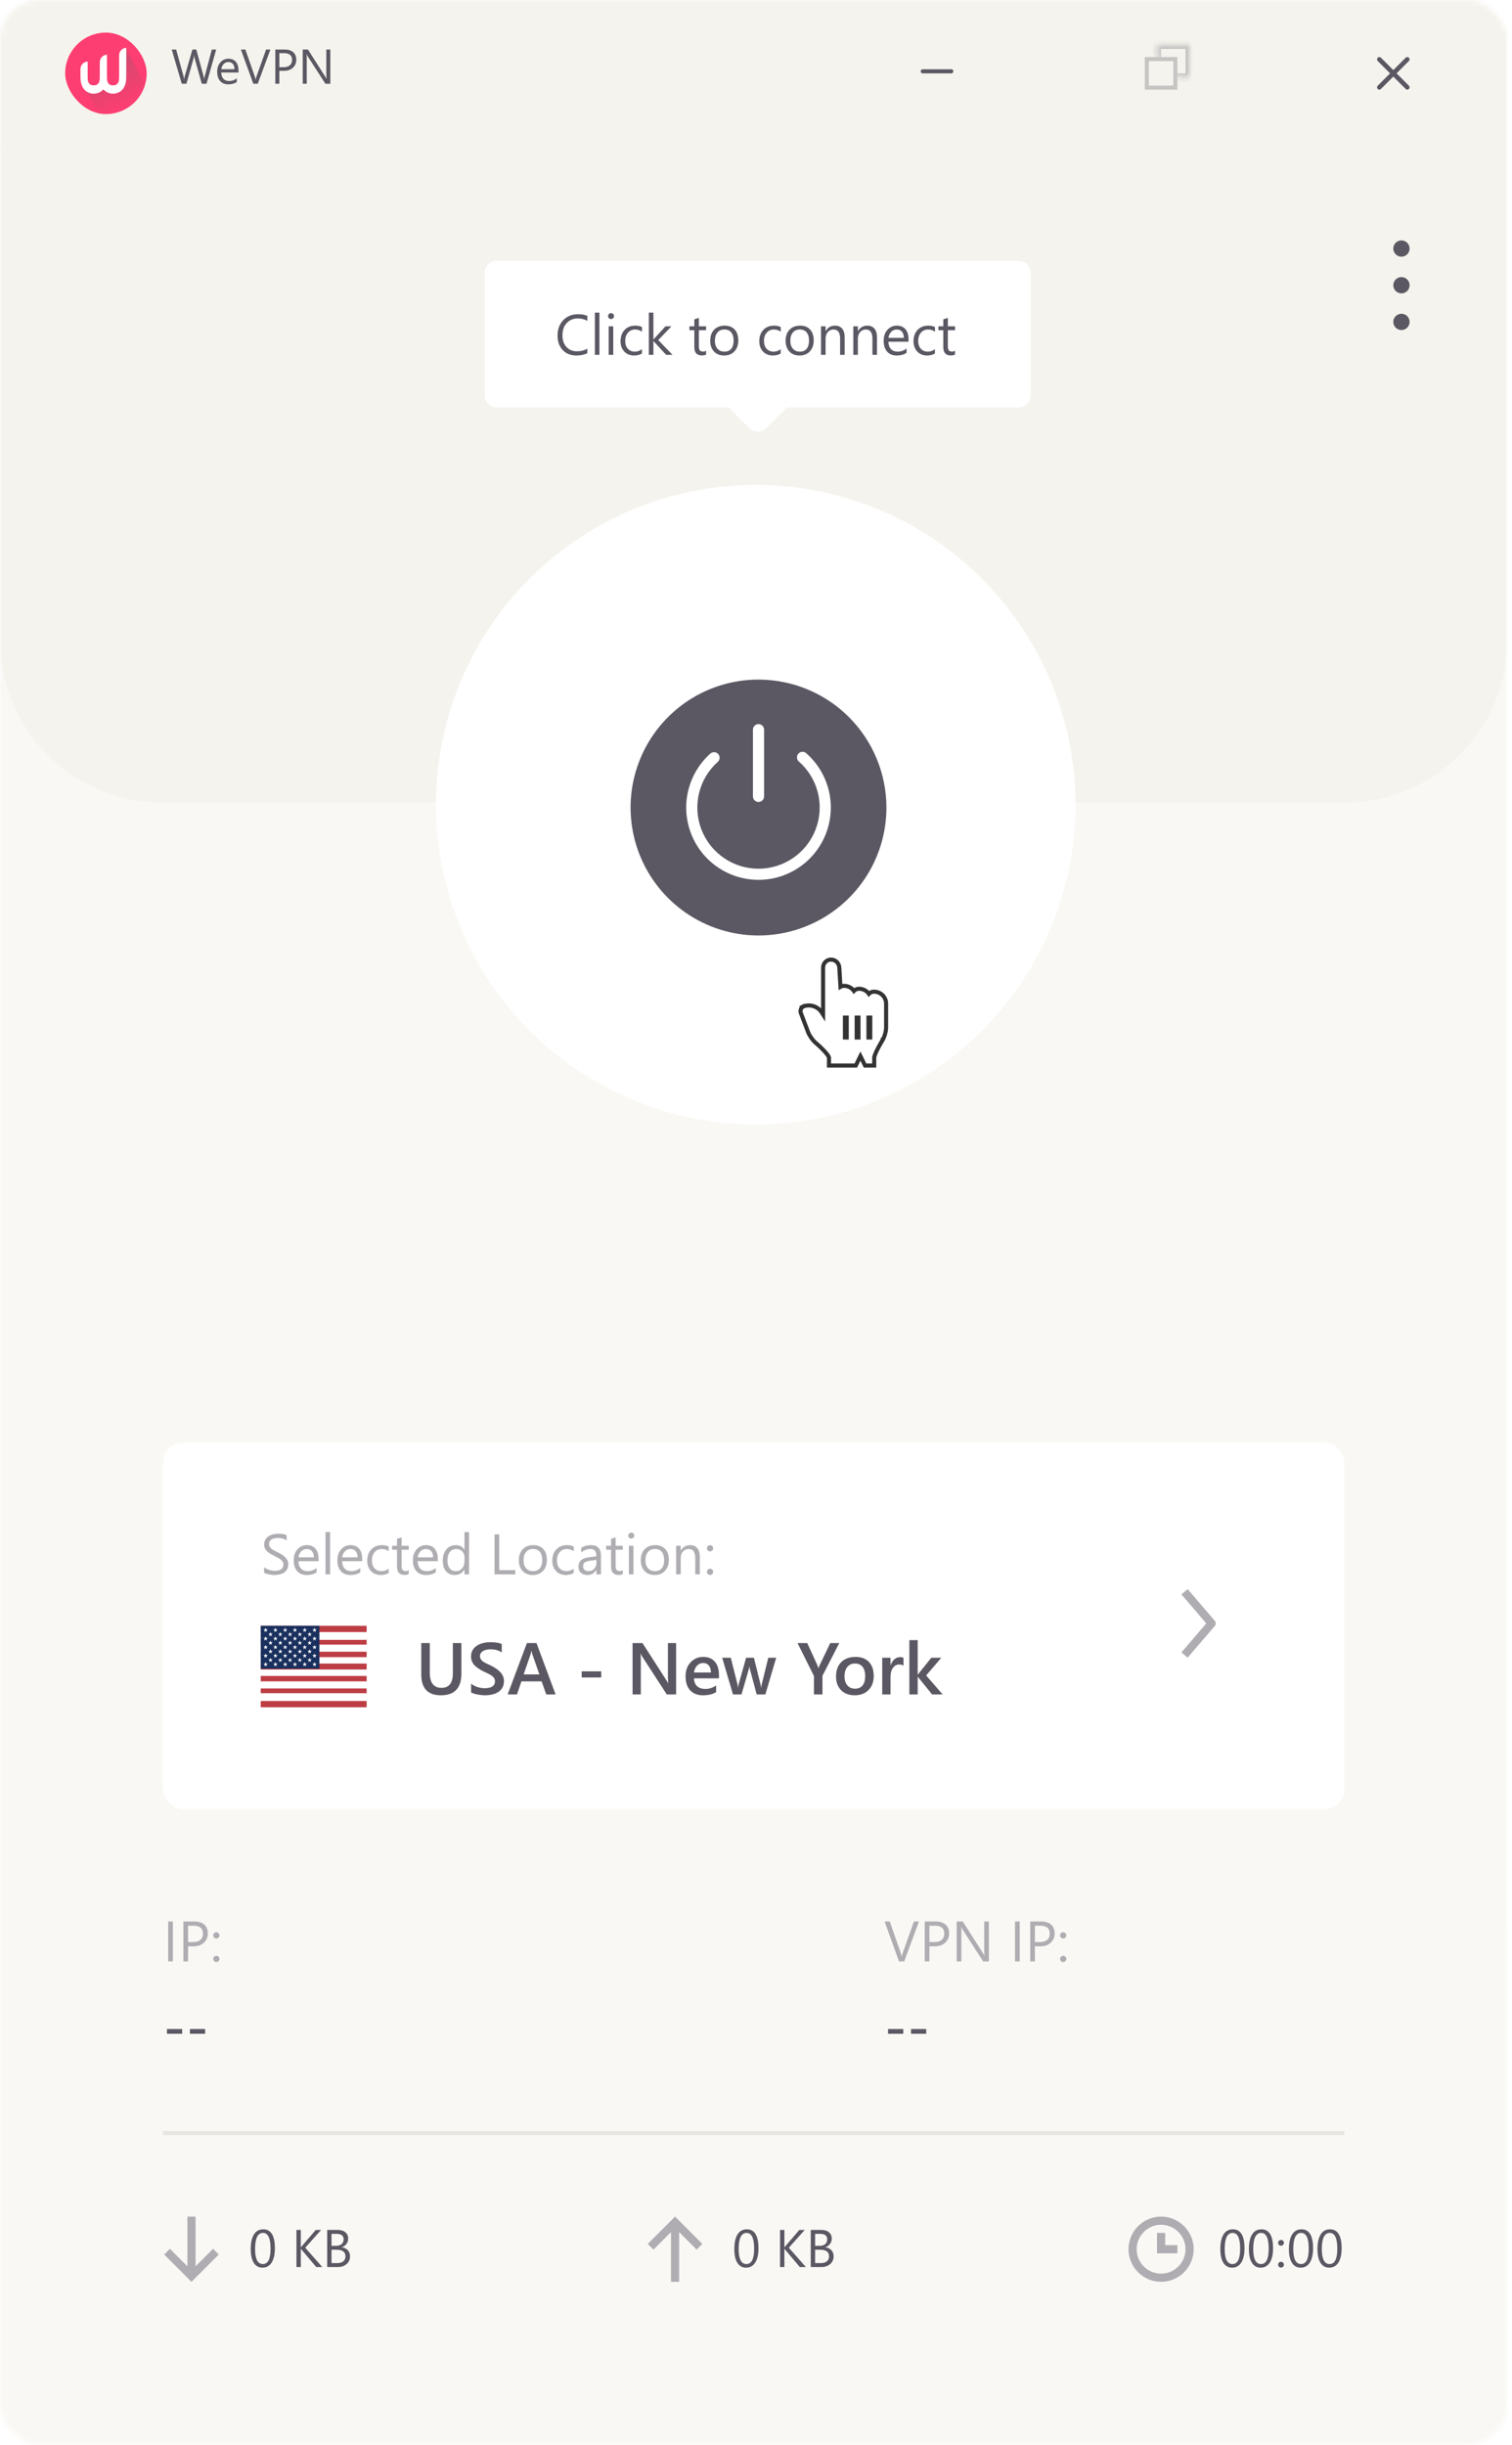 <svg width="300" height="485" viewBox="0 0 300 485" fill="none" xmlns="http://www.w3.org/2000/svg">
<mask id="mask0" mask-type="alpha" maskUnits="userSpaceOnUse" x="0" y="0" width="300" height="485">
<rect width="299.083" height="485" rx="8.083" fill="#F9F8F4"/>
</mask>
<g mask="url(#mask0)">
<rect y="29.1" width="299.083" height="455.9" fill="#F9F8F4"/>
<rect y="381.533" width="299.083" height="103.467" fill="#F9F8F4"/>
<path d="M182.338 381.184L179.404 389.108H178.381L175.508 381.184H176.541L178.735 387.467C178.805 387.67 178.858 387.904 178.895 388.169H178.917C178.947 387.948 179.008 387.71 179.1 387.456L181.338 381.184H182.338ZM184.404 386.113V389.108H183.476V381.184H185.653C186.5 381.184 187.156 381.391 187.62 381.803C188.088 382.216 188.322 382.798 188.322 383.549C188.322 384.301 188.062 384.916 187.543 385.395C187.027 385.874 186.329 386.113 185.449 386.113H184.404ZM184.404 382.024V385.273H185.377C186.018 385.273 186.506 385.128 186.841 384.837C187.18 384.542 187.35 384.128 187.35 383.594C187.35 382.547 186.731 382.024 185.493 382.024H184.404ZM196.207 389.108H195.069L190.991 382.792C190.888 382.634 190.803 382.468 190.737 382.295H190.704C190.733 382.465 190.748 382.827 190.748 383.384V389.108H189.82V381.184H191.024L194.992 387.401C195.157 387.659 195.264 387.836 195.312 387.931H195.334C195.297 387.703 195.279 387.314 195.279 386.765V381.184H196.207V389.108ZM202.319 389.108H201.39V381.184H202.319V389.108ZM205.336 386.113V389.108H204.407V381.184H206.585C207.432 381.184 208.088 381.391 208.552 381.803C209.02 382.216 209.253 382.798 209.253 383.549C209.253 384.301 208.994 384.916 208.474 385.395C207.959 385.874 207.261 386.113 206.38 386.113H205.336ZM205.336 382.024V385.273H206.308C206.949 385.273 207.437 385.128 207.773 384.837C208.111 384.542 208.281 384.128 208.281 383.594C208.281 382.547 207.662 382.024 206.424 382.024H205.336ZM210.944 384.555C210.775 384.555 210.629 384.494 210.508 384.373C210.39 384.251 210.331 384.106 210.331 383.936C210.331 383.767 210.39 383.623 210.508 383.505C210.629 383.387 210.775 383.328 210.944 383.328C211.117 383.328 211.265 383.387 211.386 383.505C211.508 383.623 211.569 383.767 211.569 383.936C211.569 384.106 211.508 384.251 211.386 384.373C211.265 384.494 211.117 384.555 210.944 384.555ZM210.944 389.23C210.775 389.23 210.629 389.169 210.508 389.047C210.39 388.926 210.331 388.78 210.331 388.611C210.331 388.441 210.39 388.296 210.508 388.174C210.629 388.049 210.775 387.987 210.944 387.987C211.117 387.987 211.265 388.049 211.386 388.174C211.508 388.296 211.569 388.441 211.569 388.611C211.569 388.78 211.508 388.926 211.386 389.047C211.265 389.169 211.117 389.23 210.944 389.23Z" fill="#AFADB2"/>
<path d="M179.221 403.464H176.204V402.519H179.221V403.464ZM183.774 403.464H180.757V402.519H183.774V403.464Z" fill="#5B5863"/>
<path d="M34.3 389.108H33.372V381.184H34.3V389.108ZM37.317 386.113V389.108H36.389V381.184H38.566C39.413 381.184 40.069 381.391 40.533 381.803C41.001 382.216 41.235 382.798 41.235 383.549C41.235 384.301 40.975 384.916 40.456 385.395C39.94 385.874 39.242 386.113 38.362 386.113H37.317ZM37.317 382.024V385.273H38.29C38.931 385.273 39.419 385.128 39.754 384.837C40.093 384.542 40.263 384.128 40.263 383.594C40.263 382.547 39.644 382.024 38.406 382.024H37.317ZM42.926 384.555C42.757 384.555 42.611 384.494 42.489 384.373C42.372 384.251 42.313 384.106 42.313 383.936C42.313 383.767 42.372 383.623 42.489 383.505C42.611 383.387 42.757 383.328 42.926 383.328C43.099 383.328 43.246 383.387 43.368 383.505C43.49 383.623 43.55 383.767 43.55 383.936C43.55 384.106 43.49 384.251 43.368 384.373C43.246 384.494 43.099 384.555 42.926 384.555ZM42.926 389.23C42.757 389.23 42.611 389.169 42.489 389.047C42.372 388.926 42.313 388.78 42.313 388.611C42.313 388.441 42.372 388.296 42.489 388.174C42.611 388.049 42.757 387.987 42.926 387.987C43.099 387.987 43.246 388.049 43.368 388.174C43.49 388.296 43.55 388.441 43.55 388.611C43.55 388.78 43.49 388.926 43.368 389.047C43.246 389.169 43.099 389.23 42.926 389.23Z" fill="#AFADB2"/>
<path d="M36.146 403.464H33.129V402.519H36.146V403.464ZM40.699 403.464H37.682V402.519H40.699V403.464Z" fill="#5B5863"/>
<path d="M54.542 446.023C54.542 446.639 54.485 447.185 54.372 447.66C54.263 448.136 54.102 448.538 53.89 448.866C53.681 449.191 53.423 449.439 53.115 449.61C52.811 449.778 52.464 449.861 52.074 449.861C51.704 449.861 51.374 449.781 51.083 449.62C50.796 449.456 50.553 449.218 50.355 448.907C50.156 448.596 50.006 448.214 49.903 447.763C49.801 447.308 49.749 446.788 49.749 446.203C49.749 445.56 49.802 444.992 49.908 444.5C50.018 444.007 50.177 443.595 50.386 443.263C50.594 442.928 50.852 442.676 51.16 442.509C51.472 442.338 51.827 442.252 52.228 442.252C53.77 442.252 54.542 443.509 54.542 446.023ZM53.68 446.106C53.68 444.012 53.182 442.965 52.187 442.965C51.136 442.965 50.611 444.031 50.611 446.162C50.611 448.149 51.126 449.143 52.156 449.143C53.172 449.143 53.68 448.131 53.68 446.106ZM63.942 449.733H62.741L59.898 446.367C59.792 446.241 59.727 446.155 59.704 446.111H59.683V449.733H58.821V442.375H59.683V445.834H59.704C59.751 445.758 59.816 445.675 59.898 445.582L62.649 442.375H63.721L60.566 445.905L63.942 449.733ZM64.917 449.733V442.375H67.01C67.646 442.375 68.151 442.531 68.524 442.842C68.897 443.154 69.083 443.559 69.083 444.058C69.083 444.476 68.97 444.838 68.744 445.146C68.519 445.454 68.207 445.673 67.811 445.803V445.823C68.307 445.882 68.703 446.07 69.001 446.388C69.299 446.702 69.447 447.113 69.447 447.619C69.447 448.249 69.222 448.758 68.77 449.148C68.319 449.538 67.749 449.733 67.061 449.733H64.917ZM65.779 443.155V445.531H66.661C67.133 445.531 67.504 445.418 67.775 445.192C68.045 444.963 68.18 444.642 68.18 444.228C68.18 443.513 67.71 443.155 66.769 443.155H65.779ZM65.779 446.306V448.953H66.949C67.455 448.953 67.847 448.834 68.124 448.594C68.404 448.355 68.544 448.026 68.544 447.609C68.544 446.74 67.953 446.306 66.769 446.306H65.779Z" fill="#5B5863"/>
<path d="M43.407 447.251L42.276 446.119L38.8 449.595V439.733H37.183V449.595L33.707 446.119L32.576 447.251L37.992 452.667L43.407 447.251Z" fill="#AFADB2"/>
<path d="M150.491 446.023C150.491 446.639 150.435 447.185 150.322 447.66C150.212 448.136 150.051 448.538 149.839 448.866C149.631 449.191 149.372 449.439 149.065 449.61C148.76 449.778 148.413 449.861 148.023 449.861C147.654 449.861 147.323 449.781 147.033 449.62C146.745 449.456 146.502 449.218 146.304 448.907C146.106 448.596 145.955 448.214 145.853 447.763C145.75 447.308 145.699 446.788 145.699 446.203C145.699 445.56 145.752 444.992 145.858 444.5C145.967 444.007 146.126 443.595 146.335 443.263C146.544 442.928 146.802 442.676 147.11 442.509C147.421 442.338 147.777 442.252 148.177 442.252C149.72 442.252 150.491 443.509 150.491 446.023ZM149.629 446.106C149.629 444.012 149.131 442.965 148.136 442.965C147.086 442.965 146.561 444.031 146.561 446.162C146.561 448.149 147.075 449.143 148.105 449.143C149.121 449.143 149.629 448.131 149.629 446.106ZM159.891 449.733H158.69L155.848 446.367C155.742 446.241 155.677 446.155 155.653 446.111H155.632V449.733H154.77V442.375H155.632V445.834H155.653C155.701 445.758 155.766 445.675 155.848 445.582L158.598 442.375H159.67L156.515 445.905L159.891 449.733ZM160.866 449.733V442.375H162.959C163.596 442.375 164.1 442.531 164.473 442.842C164.846 443.154 165.032 443.559 165.032 444.058C165.032 444.476 164.919 444.838 164.694 445.146C164.468 445.454 164.157 445.673 163.76 445.803V445.823C164.256 445.882 164.653 446.07 164.95 446.388C165.248 446.702 165.397 447.113 165.397 447.619C165.397 448.249 165.171 448.758 164.719 449.148C164.268 449.538 163.698 449.733 163.011 449.733H160.866ZM161.728 443.155V445.531H162.61C163.082 445.531 163.454 445.418 163.724 445.192C163.994 444.963 164.129 444.642 164.129 444.228C164.129 443.513 163.659 443.155 162.718 443.155H161.728ZM161.728 446.306V448.953H162.898C163.404 448.953 163.796 448.834 164.073 448.594C164.353 448.355 164.494 448.026 164.494 447.609C164.494 446.74 163.902 446.306 162.718 446.306H161.728Z" fill="#5B5863"/>
<path d="M139.357 445.149L138.225 446.281L134.749 442.805V452.667H133.132V442.805L129.657 446.281L128.525 445.149L133.941 439.733L139.357 445.149Z" fill="#AFADB2"/>
<path d="M246.925 446.023C246.925 446.639 246.869 447.185 246.756 447.66C246.647 448.136 246.486 448.538 246.274 448.866C246.065 449.191 245.807 449.439 245.499 449.61C245.194 449.778 244.847 449.861 244.457 449.861C244.088 449.861 243.758 449.781 243.467 449.62C243.18 449.456 242.937 449.218 242.738 448.907C242.54 448.596 242.389 448.214 242.287 447.763C242.184 447.308 242.133 446.788 242.133 446.203C242.133 445.56 242.186 444.992 242.292 444.5C242.401 444.007 242.561 443.595 242.769 443.263C242.978 442.928 243.236 442.676 243.544 442.509C243.855 442.338 244.211 442.252 244.611 442.252C246.154 442.252 246.925 443.509 246.925 446.023ZM246.063 446.106C246.063 444.012 245.566 442.965 244.57 442.965C243.52 442.965 242.995 444.031 242.995 446.162C242.995 448.149 243.51 449.143 244.539 449.143C245.555 449.143 246.063 448.131 246.063 446.106ZM252.59 446.023C252.59 446.639 252.534 447.185 252.421 447.66C252.311 448.136 252.15 448.538 251.938 448.866C251.73 449.191 251.471 449.439 251.164 449.61C250.859 449.778 250.512 449.861 250.122 449.861C249.752 449.861 249.422 449.781 249.132 449.62C248.844 449.456 248.601 449.218 248.403 448.907C248.205 448.596 248.054 448.214 247.951 447.763C247.849 447.308 247.798 446.788 247.798 446.203C247.798 445.56 247.851 444.992 247.957 444.5C248.066 444.007 248.225 443.595 248.434 443.263C248.642 442.928 248.901 442.676 249.209 442.509C249.52 442.338 249.876 442.252 250.276 442.252C251.819 442.252 252.59 443.509 252.59 446.023ZM251.728 446.106C251.728 444.012 251.23 442.965 250.235 442.965C249.185 442.965 248.66 444.031 248.66 446.162C248.66 448.149 249.174 449.143 250.204 449.143C251.22 449.143 251.728 448.131 251.728 446.106ZM254.165 445.505C254.008 445.505 253.873 445.449 253.76 445.336C253.65 445.223 253.596 445.088 253.596 444.931C253.596 444.773 253.65 444.64 253.76 444.53C253.873 444.421 254.008 444.366 254.165 444.366C254.326 444.366 254.463 444.421 254.576 444.53C254.689 444.64 254.745 444.773 254.745 444.931C254.745 445.088 254.689 445.223 254.576 445.336C254.463 445.449 254.326 445.505 254.165 445.505ZM254.165 449.846C254.008 449.846 253.873 449.79 253.76 449.677C253.65 449.564 253.596 449.429 253.596 449.271C253.596 449.114 253.65 448.979 253.76 448.866C253.873 448.75 254.008 448.692 254.165 448.692C254.326 448.692 254.463 448.75 254.576 448.866C254.689 448.979 254.745 449.114 254.745 449.271C254.745 449.429 254.689 449.564 254.576 449.677C254.463 449.79 254.326 449.846 254.165 449.846ZM260.533 446.023C260.533 446.639 260.476 447.185 260.363 447.66C260.254 448.136 260.093 448.538 259.881 448.866C259.672 449.191 259.414 449.439 259.106 449.61C258.802 449.778 258.455 449.861 258.065 449.861C257.695 449.861 257.365 449.781 257.074 449.62C256.787 449.456 256.544 449.218 256.346 448.907C256.147 448.596 255.997 448.214 255.894 447.763C255.792 447.308 255.74 446.788 255.74 446.203C255.74 445.56 255.793 444.992 255.899 444.5C256.009 444.007 256.168 443.595 256.377 443.263C256.585 442.928 256.844 442.676 257.151 442.509C257.463 442.338 257.818 442.252 258.219 442.252C259.761 442.252 260.533 443.509 260.533 446.023ZM259.671 446.106C259.671 444.012 259.173 442.965 258.178 442.965C257.127 442.965 256.602 444.031 256.602 446.162C256.602 448.149 257.117 449.143 258.147 449.143C259.163 449.143 259.671 448.131 259.671 446.106ZM266.197 446.023C266.197 446.639 266.141 447.185 266.028 447.66C265.919 448.136 265.758 448.538 265.546 448.866C265.337 449.191 265.079 449.439 264.771 449.61C264.467 449.778 264.119 449.861 263.729 449.861C263.36 449.861 263.03 449.781 262.739 449.62C262.452 449.456 262.209 449.218 262.01 448.907C261.812 448.596 261.662 448.214 261.559 447.763C261.456 447.308 261.405 446.788 261.405 446.203C261.405 445.56 261.458 444.992 261.564 444.5C261.674 444.007 261.833 443.595 262.041 443.263C262.25 442.928 262.508 442.676 262.816 442.509C263.127 442.338 263.483 442.252 263.883 442.252C265.426 442.252 266.197 443.509 266.197 446.023ZM265.335 446.106C265.335 444.012 264.838 442.965 263.842 442.965C262.792 442.965 262.267 444.031 262.267 446.162C262.267 448.149 262.782 449.143 263.811 449.143C264.827 449.143 265.335 448.131 265.335 446.106Z" fill="#5B5863"/>
<path d="M230.375 439.733C226.818 439.733 223.908 442.643 223.908 446.2C223.908 449.757 226.818 452.667 230.375 452.667C233.932 452.667 236.842 449.757 236.842 446.2C236.842 442.643 233.932 439.733 230.375 439.733ZM230.375 451.05C227.708 451.05 225.525 448.868 225.525 446.2C225.525 443.533 227.708 441.35 230.375 441.35C233.043 441.35 235.225 443.533 235.225 446.2C235.225 448.868 233.043 451.05 230.375 451.05Z" fill="#AFADB2"/>
<path d="M231.184 442.967H229.567V447.008H233.609V445.392H231.184V442.967Z" fill="#AFADB2"/>
<rect x="32.333" y="422.758" width="234.417" height="0.808" fill="#E8E6E0"/>
<rect x="32.333" y="286.15" width="234.417" height="72.75" rx="4.042" fill="white"/>
<path d="M235.644 328.847L241.02 322.574C241.28 322.272 241.28 321.825 241.02 321.523L235.644 315.25L234.416 316.303L239.342 322.049L234.417 327.795L235.644 328.847Z" fill="#AFADB2"/>
<path d="M52.402 311.996V310.902C52.527 311.013 52.676 311.112 52.849 311.201C53.026 311.289 53.21 311.364 53.402 311.427C53.597 311.486 53.792 311.532 53.988 311.565C54.183 311.598 54.363 311.615 54.529 311.615C55.1 311.615 55.526 311.51 55.806 311.3C56.089 311.086 56.231 310.781 56.231 310.383C56.231 310.169 56.183 309.983 56.087 309.825C55.995 309.666 55.866 309.523 55.701 309.394C55.535 309.261 55.338 309.136 55.109 309.018C54.885 308.896 54.642 308.769 54.38 308.637C54.104 308.497 53.846 308.355 53.606 308.211C53.367 308.067 53.159 307.909 52.982 307.736C52.805 307.563 52.665 307.368 52.562 307.15C52.462 306.929 52.413 306.671 52.413 306.377C52.413 306.016 52.492 305.702 52.65 305.437C52.809 305.168 53.017 304.947 53.275 304.774C53.533 304.601 53.826 304.472 54.153 304.387C54.485 304.303 54.822 304.26 55.165 304.26C55.946 304.26 56.515 304.354 56.872 304.542V305.586C56.404 305.262 55.804 305.1 55.071 305.1C54.868 305.1 54.666 305.122 54.463 305.166C54.26 305.207 54.08 305.275 53.921 305.371C53.763 305.467 53.634 305.59 53.535 305.741C53.435 305.892 53.385 306.076 53.385 306.294C53.385 306.496 53.422 306.671 53.496 306.819C53.573 306.966 53.686 307.1 53.833 307.222C53.98 307.344 54.159 307.461 54.369 307.576C54.583 307.69 54.828 307.815 55.104 307.951C55.388 308.091 55.656 308.239 55.911 308.393C56.165 308.548 56.388 308.72 56.579 308.907C56.771 309.095 56.922 309.303 57.032 309.532C57.147 309.76 57.204 310.022 57.204 310.316C57.204 310.707 57.126 311.038 56.971 311.311C56.821 311.58 56.614 311.799 56.353 311.969C56.095 312.138 55.796 312.26 55.458 312.333C55.119 312.411 54.761 312.449 54.386 312.449C54.26 312.449 54.105 312.438 53.921 312.416C53.737 312.398 53.549 312.368 53.358 312.328C53.166 312.291 52.984 312.245 52.811 312.19C52.641 312.131 52.505 312.066 52.402 311.996ZM63.21 309.714H59.215C59.23 310.344 59.399 310.83 59.723 311.173C60.047 311.516 60.493 311.687 61.061 311.687C61.698 311.687 62.284 311.477 62.818 311.057V311.908C62.32 312.269 61.663 312.449 60.845 312.449C60.046 312.449 59.418 312.193 58.961 311.681C58.504 311.166 58.276 310.442 58.276 309.51C58.276 308.629 58.524 307.913 59.022 307.36C59.523 306.804 60.143 306.526 60.884 306.526C61.624 306.526 62.197 306.765 62.602 307.244C63.008 307.723 63.21 308.388 63.21 309.239V309.714ZM62.282 308.946C62.278 308.423 62.151 308.016 61.901 307.725C61.654 307.434 61.309 307.288 60.867 307.288C60.44 307.288 60.077 307.441 59.779 307.747C59.48 308.053 59.296 308.452 59.226 308.946H62.282ZM65.492 312.317H64.586V303.94H65.492V312.317ZM71.874 309.714H67.879C67.894 310.344 68.064 310.83 68.388 311.173C68.712 311.516 69.158 311.687 69.725 311.687C70.362 311.687 70.948 311.477 71.482 311.057V311.908C70.985 312.269 70.327 312.449 69.509 312.449C68.71 312.449 68.082 312.193 67.625 311.681C67.168 311.166 66.94 310.442 66.94 309.51C66.94 308.629 67.189 307.913 67.686 307.36C68.187 306.804 68.808 306.526 69.548 306.526C70.288 306.526 70.861 306.765 71.267 307.244C71.672 307.723 71.874 308.388 71.874 309.239V309.714ZM70.946 308.946C70.942 308.423 70.815 308.016 70.565 307.725C70.318 307.434 69.974 307.288 69.531 307.288C69.104 307.288 68.741 307.441 68.443 307.747C68.144 308.053 67.96 308.452 67.89 308.946H70.946ZM77.107 312.057C76.673 312.319 76.157 312.449 75.56 312.449C74.753 312.449 74.101 312.188 73.604 311.665C73.11 311.138 72.864 310.456 72.864 309.62C72.864 308.688 73.131 307.94 73.665 307.377C74.199 306.809 74.912 306.526 75.803 306.526C76.3 306.526 76.739 306.618 77.118 306.802V307.73C76.698 307.436 76.249 307.288 75.77 307.288C75.192 307.288 74.716 307.496 74.344 307.913C73.976 308.325 73.792 308.869 73.792 309.543C73.792 310.206 73.965 310.729 74.311 311.112C74.661 311.495 75.129 311.687 75.715 311.687C76.208 311.687 76.673 311.523 77.107 311.195V312.057ZM81.102 312.262C80.889 312.379 80.607 312.438 80.257 312.438C79.266 312.438 78.77 311.886 78.77 310.781V307.432H77.798V306.658H78.77V305.277L79.677 304.984V306.658H81.102V307.432H79.677V310.62C79.677 311 79.741 311.271 79.87 311.433C79.999 311.595 80.213 311.676 80.511 311.676C80.74 311.676 80.937 311.613 81.102 311.488V312.262ZM86.86 309.714H82.865C82.88 310.344 83.049 310.83 83.373 311.173C83.698 311.516 84.143 311.687 84.711 311.687C85.348 311.687 85.934 311.477 86.468 311.057V311.908C85.971 312.269 85.313 312.449 84.495 312.449C83.696 312.449 83.068 312.193 82.611 311.681C82.154 311.166 81.926 310.442 81.926 309.51C81.926 308.629 82.174 307.913 82.672 307.36C83.173 306.804 83.793 306.526 84.534 306.526C85.274 306.526 85.847 306.765 86.252 307.244C86.657 307.723 86.86 308.388 86.86 309.239V309.714ZM85.932 308.946C85.928 308.423 85.801 308.016 85.55 307.725C85.304 307.434 84.959 307.288 84.517 307.288C84.09 307.288 83.727 307.441 83.429 307.747C83.13 308.053 82.946 308.452 82.876 308.946H85.932ZM93.066 312.317H92.159V311.355H92.137C91.717 312.085 91.069 312.449 90.192 312.449C89.481 312.449 88.912 312.197 88.485 311.692C88.061 311.184 87.849 310.493 87.849 309.62C87.849 308.685 88.085 307.935 88.556 307.371C89.028 306.808 89.656 306.526 90.441 306.526C91.218 306.526 91.784 306.832 92.137 307.443H92.159V303.94H93.066V312.317ZM92.159 309.758V308.924C92.159 308.467 92.008 308.08 91.706 307.764C91.404 307.447 91.021 307.288 90.557 307.288C90.004 307.288 89.57 307.491 89.253 307.896C88.936 308.301 88.778 308.861 88.778 309.576C88.778 310.228 88.929 310.744 89.231 311.123C89.536 311.499 89.945 311.687 90.457 311.687C90.962 311.687 91.371 311.504 91.684 311.14C92.001 310.775 92.159 310.315 92.159 309.758ZM102.238 312.317H98.127V304.393H99.055V311.477H102.238V312.317ZM105.697 312.449C104.861 312.449 104.192 312.186 103.691 311.659C103.194 311.129 102.945 310.427 102.945 309.554C102.945 308.603 103.205 307.861 103.725 307.327C104.244 306.793 104.946 306.526 105.83 306.526C106.674 306.526 107.331 306.786 107.803 307.305C108.278 307.824 108.515 308.545 108.515 309.465C108.515 310.368 108.259 311.092 107.747 311.637C107.239 312.179 106.556 312.449 105.697 312.449ZM105.764 307.288C105.182 307.288 104.721 307.487 104.382 307.885C104.043 308.279 103.874 308.825 103.874 309.521C103.874 310.191 104.045 310.72 104.388 311.107C104.73 311.493 105.189 311.687 105.764 311.687C106.349 311.687 106.799 311.497 107.112 311.118C107.429 310.738 107.587 310.199 107.587 309.499C107.587 308.791 107.429 308.246 107.112 307.863C106.799 307.48 106.349 307.288 105.764 307.288ZM113.82 312.057C113.385 312.319 112.87 312.449 112.273 312.449C111.466 312.449 110.814 312.188 110.317 311.665C109.823 311.138 109.576 310.456 109.576 309.62C109.576 308.688 109.843 307.94 110.378 307.377C110.912 306.809 111.625 306.526 112.516 306.526C113.013 306.526 113.452 306.618 113.831 306.802V307.73C113.411 307.436 112.962 307.288 112.483 307.288C111.905 307.288 111.429 307.496 111.057 307.913C110.689 308.325 110.505 308.869 110.505 309.543C110.505 310.206 110.678 310.729 111.024 311.112C111.374 311.495 111.842 311.687 112.428 311.687C112.921 311.687 113.385 311.523 113.82 311.195V312.057ZM119.241 312.317H118.335V311.433H118.313C117.918 312.11 117.338 312.449 116.572 312.449C116.008 312.449 115.566 312.3 115.246 312.002C114.929 311.703 114.771 311.307 114.771 310.814C114.771 309.757 115.393 309.141 116.638 308.968L118.335 308.731C118.335 307.769 117.946 307.288 117.169 307.288C116.487 307.288 115.872 307.52 115.323 307.985V307.056C115.879 306.703 116.52 306.526 117.246 306.526C118.576 306.526 119.241 307.229 119.241 308.637V312.317ZM118.335 309.454L116.97 309.642C116.55 309.701 116.233 309.806 116.019 309.957C115.806 310.105 115.699 310.368 115.699 310.747C115.699 311.024 115.796 311.25 115.992 311.427C116.191 311.6 116.454 311.687 116.782 311.687C117.231 311.687 117.602 311.53 117.893 311.217C118.187 310.9 118.335 310.501 118.335 310.018V309.454ZM123.573 312.262C123.359 312.379 123.078 312.438 122.728 312.438C121.737 312.438 121.241 311.886 121.241 310.781V307.432H120.269V306.658H121.241V305.277L122.147 304.984V306.658H123.573V307.432H122.147V310.62C122.147 311 122.212 311.271 122.341 311.433C122.47 311.595 122.683 311.676 122.982 311.676C123.21 311.676 123.407 311.613 123.573 311.488V312.262ZM125.247 305.222C125.085 305.222 124.947 305.166 124.833 305.056C124.719 304.945 124.662 304.805 124.662 304.636C124.662 304.467 124.719 304.327 124.833 304.216C124.947 304.102 125.085 304.045 125.247 304.045C125.413 304.045 125.553 304.102 125.667 304.216C125.785 304.327 125.844 304.467 125.844 304.636C125.844 304.798 125.785 304.936 125.667 305.05C125.553 305.165 125.413 305.222 125.247 305.222ZM125.689 312.317H124.783V306.658H125.689V312.317ZM129.889 312.449C129.053 312.449 128.384 312.186 127.883 311.659C127.386 311.129 127.137 310.427 127.137 309.554C127.137 308.603 127.397 307.861 127.916 307.327C128.436 306.793 129.137 306.526 130.021 306.526C130.865 306.526 131.523 306.786 131.994 307.305C132.469 307.824 132.707 308.545 132.707 309.465C132.707 310.368 132.451 311.092 131.939 311.637C131.431 312.179 130.747 312.449 129.889 312.449ZM129.955 307.288C129.373 307.288 128.913 307.487 128.574 307.885C128.235 308.279 128.065 308.825 128.065 309.521C128.065 310.191 128.237 310.72 128.579 311.107C128.922 311.493 129.381 311.687 129.955 311.687C130.541 311.687 130.99 311.497 131.303 311.118C131.62 310.738 131.779 310.199 131.779 309.499C131.779 308.791 131.62 308.246 131.303 307.863C130.99 307.48 130.541 307.288 129.955 307.288ZM138.852 312.317H137.945V309.09C137.945 307.889 137.507 307.288 136.63 307.288C136.177 307.288 135.801 307.46 135.503 307.802C135.208 308.141 135.061 308.57 135.061 309.09V312.317H134.155V306.658H135.061V307.598H135.083C135.51 306.883 136.129 306.526 136.94 306.526C137.559 306.526 138.032 306.727 138.36 307.128C138.688 307.526 138.852 308.102 138.852 308.858V312.317ZM140.88 307.764C140.71 307.764 140.565 307.703 140.443 307.581C140.325 307.46 140.266 307.314 140.266 307.145C140.266 306.975 140.325 306.832 140.443 306.714C140.565 306.596 140.71 306.537 140.88 306.537C141.053 306.537 141.2 306.596 141.322 306.714C141.443 306.832 141.504 306.975 141.504 307.145C141.504 307.314 141.443 307.46 141.322 307.581C141.2 307.703 141.053 307.764 140.88 307.764ZM140.88 312.438C140.71 312.438 140.565 312.378 140.443 312.256C140.325 312.134 140.266 311.989 140.266 311.819C140.266 311.65 140.325 311.504 140.443 311.383C140.565 311.258 140.71 311.195 140.88 311.195C141.053 311.195 141.2 311.258 141.322 311.383C141.443 311.504 141.504 311.65 141.504 311.819C141.504 311.989 141.443 312.134 141.322 312.256C141.2 312.378 141.053 312.438 140.88 312.438Z" fill="#AFADB2"/>
<path d="M91.543 332.021C91.543 334.882 90.189 336.312 87.48 336.312C84.884 336.312 83.586 334.936 83.586 332.185V325.954H85.277V331.836C85.277 333.835 86.054 334.835 87.608 334.835C89.104 334.835 89.853 333.871 89.853 331.943V325.954H91.543V332.021ZM93.469 335.737V333.996C93.625 334.138 93.81 334.266 94.023 334.38C94.241 334.494 94.471 334.591 94.712 334.671C94.954 334.747 95.195 334.806 95.437 334.849C95.678 334.891 95.901 334.913 96.105 334.913C96.815 334.913 97.343 334.794 97.689 334.557C98.039 334.321 98.215 333.977 98.215 333.527C98.215 333.286 98.155 333.077 98.037 332.902C97.923 332.722 97.762 332.559 97.554 332.412C97.346 332.265 97.099 332.125 96.815 331.993C96.535 331.855 96.235 331.713 95.913 331.566C95.567 331.382 95.245 331.195 94.947 331.005C94.648 330.816 94.388 330.607 94.165 330.38C93.947 330.148 93.774 329.887 93.646 329.599C93.523 329.31 93.462 328.971 93.462 328.583C93.462 328.104 93.568 327.69 93.781 327.339C93.999 326.984 94.283 326.693 94.634 326.465C94.989 326.233 95.392 326.063 95.842 325.954C96.292 325.84 96.751 325.783 97.22 325.783C98.286 325.783 99.062 325.904 99.55 326.146V327.815C98.972 327.399 98.229 327.19 97.319 327.19C97.068 327.19 96.817 327.214 96.566 327.261C96.32 327.309 96.097 327.387 95.898 327.496C95.704 327.605 95.546 327.744 95.422 327.915C95.299 328.085 95.238 328.291 95.238 328.533C95.238 328.76 95.285 328.957 95.38 329.123C95.475 329.288 95.612 329.44 95.792 329.577C95.977 329.715 96.199 329.85 96.46 329.982C96.725 330.11 97.031 330.25 97.376 330.401C97.731 330.586 98.065 330.78 98.378 330.984C98.695 331.188 98.972 331.413 99.209 331.659C99.451 331.905 99.64 332.18 99.778 332.483C99.92 332.781 99.991 333.122 99.991 333.506C99.991 334.022 99.886 334.458 99.678 334.813C99.47 335.168 99.188 335.457 98.833 335.68C98.482 335.903 98.077 336.064 97.618 336.163C97.158 336.263 96.673 336.312 96.161 336.312C95.991 336.312 95.78 336.298 95.529 336.27C95.283 336.246 95.029 336.208 94.769 336.156C94.508 336.109 94.262 336.049 94.03 335.978C93.798 335.907 93.611 335.827 93.469 335.737ZM110.235 336.142H108.381L107.465 333.549H103.458L102.577 336.142H100.73L104.545 325.954H106.449L110.235 336.142ZM107.017 332.17L105.603 328.107C105.561 327.974 105.516 327.761 105.468 327.467H105.44C105.397 327.737 105.35 327.95 105.298 328.107L103.898 332.17H107.017ZM119.294 332.774H115.415V331.559H119.294V332.774ZM134.149 336.142H132.302L127.435 328.654C127.312 328.464 127.21 328.268 127.13 328.064H127.087C127.125 328.282 127.144 328.748 127.144 329.464V336.142H125.51V325.954H127.478L132.181 333.264C132.38 333.568 132.508 333.776 132.565 333.89H132.593C132.546 333.62 132.522 333.163 132.522 332.518V325.954H134.149V336.142ZM142.653 332.952H137.694C137.713 333.624 137.919 334.143 138.312 334.508C138.71 334.872 139.255 335.055 139.946 335.055C140.723 335.055 141.436 334.823 142.085 334.359V335.687C141.422 336.104 140.546 336.312 139.456 336.312C138.386 336.312 137.545 335.983 136.934 335.325C136.328 334.662 136.025 333.731 136.025 332.533C136.025 331.401 136.359 330.479 137.026 329.769C137.699 329.054 138.533 328.696 139.527 328.696C140.522 328.696 141.291 329.016 141.836 329.655C142.381 330.295 142.653 331.183 142.653 332.32V332.952ZM141.062 331.787C141.057 331.195 140.917 330.735 140.643 330.408C140.368 330.077 139.989 329.911 139.506 329.911C139.032 329.911 138.63 330.084 138.298 330.43C137.971 330.776 137.77 331.228 137.694 331.787H141.062ZM154.006 328.867L151.861 336.142H150.134L148.813 331.211C148.761 331.022 148.728 330.809 148.713 330.572H148.685C148.675 330.733 148.633 330.941 148.557 331.197L147.122 336.142H145.431L143.293 328.867H144.998L146.319 334.11C146.362 334.266 146.39 334.475 146.404 334.735H146.454C146.468 334.536 146.506 334.323 146.568 334.096L148.038 328.867H149.587L150.894 334.131C150.937 334.297 150.968 334.505 150.987 334.756H151.036C151.046 334.581 151.081 334.373 151.143 334.131L152.436 328.867H154.006ZM166.524 325.954L163.185 332.44V336.142H161.494V332.476L158.24 325.954H160.166L162.169 330.323C162.193 330.375 162.264 330.572 162.382 330.913H162.404C162.446 330.761 162.524 330.565 162.638 330.323L164.734 325.954H166.524ZM169.572 336.312C168.45 336.312 167.552 335.974 166.879 335.296C166.212 334.614 165.878 333.712 165.878 332.59C165.878 331.368 166.226 330.413 166.922 329.726C167.623 329.04 168.566 328.696 169.75 328.696C170.886 328.696 171.772 329.03 172.407 329.698C173.041 330.366 173.359 331.292 173.359 332.476C173.359 333.636 173.015 334.567 172.329 335.268C171.647 335.964 170.728 336.312 169.572 336.312ZM169.65 330.011C169.006 330.011 168.497 330.236 168.123 330.686C167.749 331.135 167.562 331.756 167.562 332.547C167.562 333.309 167.751 333.911 168.13 334.351C168.509 334.787 169.016 335.005 169.65 335.005C170.299 335.005 170.796 334.79 171.142 334.359C171.493 333.928 171.668 333.314 171.668 332.518C171.668 331.718 171.493 331.1 171.142 330.664C170.796 330.228 170.299 330.011 169.65 330.011ZM179.263 330.437C179.064 330.281 178.777 330.202 178.403 330.202C177.915 330.202 177.508 330.423 177.181 330.863C176.854 331.304 176.691 331.903 176.691 332.661V336.142H175.043V328.867H176.691V330.366H176.719C176.88 329.854 177.127 329.456 177.458 329.172C177.794 328.883 178.169 328.739 178.581 328.739C178.879 328.739 179.106 328.784 179.263 328.874V330.437ZM187.028 336.142H184.939L182.112 332.646H182.083V336.142H180.428V325.371H182.083V332.199H182.112L184.783 328.867H186.765L183.76 332.376L187.028 336.142Z" fill="#5B5863"/>
<path fill-rule="evenodd" clip-rule="evenodd" d="M51.733 322.525H72.75V323.769H51.733V322.525ZM51.733 325.013H72.75V326.257H51.733V325.013ZM51.733 327.498H72.75V328.746H51.733V327.498ZM51.733 329.986H72.75V331.231H51.733V329.986ZM51.733 332.475H72.75V333.719H51.733V332.475ZM51.733 334.96H72.75V336.204H51.733V334.96ZM51.733 337.448H72.75V338.692H51.733V337.448Z" fill="#BD3D44"/>
<path fill-rule="evenodd" clip-rule="evenodd" d="M51.733 324.142H72.75V325.318H51.733V324.142ZM51.733 326.494H72.75V327.668H51.733V326.494ZM51.733 328.844H72.75V330.02H51.733V328.844ZM51.733 331.197H72.75V332.373H51.733V331.197ZM51.733 333.549H72.75V334.726H51.733V333.549ZM51.733 335.899H72.75V337.075H51.733V335.899Z" fill="white"/>
<path fill-rule="evenodd" clip-rule="evenodd" d="M51.733 322.525H63.373V331.03H51.733V322.525Z" fill="#192F5D"/>
<path fill-rule="evenodd" clip-rule="evenodd" d="M52.702 322.889L52.81 323.226H53.151L52.876 323.432L52.981 323.772L52.702 323.562L52.427 323.769L52.532 323.432L52.254 323.226H52.601L52.702 322.889ZM54.644 322.889L54.748 323.226H55.093L54.814 323.432L54.919 323.772L54.644 323.562L54.366 323.769L54.47 323.432L54.195 323.226H54.536L54.644 322.889ZM56.582 322.889L56.69 323.226H57.028L56.753 323.432L56.857 323.772L56.579 323.562L56.304 323.769L56.409 323.432L56.13 323.226H56.474L56.582 322.889ZM58.524 322.889L58.628 323.226H58.972L58.694 323.432L58.802 323.772L58.524 323.562L58.245 323.769L58.353 323.432L58.075 323.226H58.416L58.524 322.889ZM60.462 322.889L60.57 323.226H60.911L60.636 323.432L60.74 323.772L60.462 323.562L60.187 323.769L60.291 323.432L60.016 323.226H60.357L60.462 322.889ZM62.403 322.889L62.508 323.226H62.852L62.574 323.432L62.682 323.772L62.403 323.562L62.125 323.769L62.233 323.432L61.955 323.226H62.299L62.403 322.889ZM53.675 323.741L53.779 324.077H54.123L53.845 324.284L53.947 324.62L53.678 324.413L53.399 324.62L53.498 324.284L53.229 324.077H53.57L53.675 323.741ZM55.613 323.741L55.721 324.077H56.062L55.783 324.284L55.891 324.62L55.613 324.413L55.335 324.62L55.443 324.284L55.164 324.077H55.508L55.613 323.741ZM57.554 323.741L57.659 324.077H58.003L57.725 324.284L57.83 324.62L57.554 324.413L57.276 324.62L57.381 324.284L57.106 324.077H57.447L57.554 323.741ZM59.493 323.741L59.6 324.077H59.941L59.663 324.284L59.771 324.62L59.493 324.413L59.218 324.62L59.322 324.284L59.044 324.077H59.391L59.493 323.741ZM61.434 323.741L61.539 324.077H61.883L61.605 324.284L61.709 324.62L61.434 324.413L61.156 324.62L61.261 324.284L60.986 324.077H61.327L61.434 323.741ZM52.702 324.589L52.81 324.932H53.151L52.876 325.138L52.981 325.475L52.702 325.265L52.427 325.475L52.532 325.135L52.254 324.928H52.601L52.702 324.589ZM54.644 324.589L54.748 324.928H55.093L54.814 325.135L54.919 325.471L54.644 325.262L54.366 325.471L54.47 325.132L54.195 324.925H54.536L54.644 324.589ZM56.582 324.589L56.69 324.928H57.028L56.753 325.135L56.857 325.471L56.579 325.262L56.304 325.471L56.409 325.132L56.13 324.925H56.474L56.582 324.589ZM58.524 324.589L58.628 324.928H58.972L58.694 325.135L58.802 325.471L58.524 325.262L58.245 325.471L58.353 325.132L58.075 324.925H58.416L58.524 324.589ZM60.462 324.589L60.57 324.928H60.911L60.636 325.135L60.74 325.471L60.462 325.262L60.187 325.471L60.291 325.132L60.016 324.925H60.357L60.462 324.589ZM62.403 324.589L62.508 324.928H62.852L62.574 325.135L62.682 325.471L62.403 325.262L62.125 325.471L62.233 325.132L61.955 324.925H62.299L62.403 324.589ZM53.675 325.441L53.779 325.777H54.123L53.845 325.984L53.95 326.323L53.675 326.113L53.396 326.32L53.501 325.984L53.226 325.777H53.567L53.675 325.441ZM55.613 325.441L55.721 325.777H56.062L55.783 325.984L55.891 326.323L55.613 326.113L55.335 326.32L55.443 325.984L55.164 325.777H55.508L55.613 325.441ZM57.554 325.441L57.659 325.777H58.003L57.725 325.984L57.83 326.323L57.554 326.113L57.276 326.32L57.381 325.984L57.106 325.777H57.447L57.554 325.441ZM59.493 325.441L59.6 325.777H59.941L59.666 325.984L59.771 326.323L59.493 326.113L59.218 326.32L59.322 325.984L59.044 325.777H59.391L59.493 325.441ZM61.434 325.441L61.539 325.777H61.883L61.605 325.984L61.709 326.323L61.434 326.113L61.156 326.32L61.261 325.984L60.986 325.777H61.327L61.434 325.441ZM52.702 326.292L52.81 326.628H53.151L52.876 326.835L52.981 327.174L52.702 326.964L52.427 327.171L52.532 326.835L52.254 326.628H52.601L52.702 326.292ZM54.644 326.292L54.748 326.628H55.093L54.814 326.835L54.919 327.171L54.644 326.964L54.366 327.171L54.47 326.835L54.195 326.628H54.536L54.644 326.292ZM56.582 326.292L56.69 326.628H57.028L56.753 326.835L56.857 327.174L56.579 326.964L56.304 327.171L56.409 326.835L56.13 326.628H56.474L56.582 326.292ZM58.524 326.292L58.628 326.628H58.972L58.694 326.835L58.802 327.174L58.524 326.964L58.245 327.171L58.353 326.835L58.075 326.628H58.416L58.524 326.292ZM60.462 326.292L60.57 326.628H60.911L60.636 326.835L60.74 327.174L60.462 326.964L60.187 327.171L60.291 326.835L60.016 326.628H60.357L60.462 326.292ZM62.403 326.292L62.508 326.628H62.852L62.574 326.835L62.682 327.174L62.403 326.964L62.125 327.171L62.233 326.835L61.955 326.628H62.299L62.403 326.292ZM53.675 327.143L53.779 327.48H54.123L53.845 327.686L53.95 328.023L53.675 327.813L53.396 328.023L53.501 327.683L53.226 327.477H53.567L53.675 327.143ZM55.613 327.143L55.721 327.48H56.062L55.783 327.686L55.891 328.023L55.613 327.813L55.335 328.023L55.443 327.683L55.164 327.477H55.508L55.613 327.143ZM57.554 327.143L57.659 327.48H58.003L57.725 327.686L57.83 328.023L57.554 327.813L57.276 328.023L57.381 327.683L57.106 327.477H57.447L57.554 327.143ZM59.493 327.143L59.6 327.48H59.941L59.666 327.686L59.771 328.023L59.493 327.813L59.218 328.023L59.322 327.683L59.044 327.477H59.391L59.493 327.143ZM61.434 327.143L61.539 327.48H61.883L61.605 327.686L61.709 328.023L61.434 327.813L61.156 328.023L61.261 327.683L60.986 327.477H61.327L61.434 327.143ZM52.702 327.992L52.81 328.331H53.151L52.876 328.538L52.981 328.871L52.702 328.664L52.427 328.871L52.532 328.535L52.254 328.328H52.601L52.702 327.992ZM54.644 327.992L54.748 328.331H55.093L54.814 328.538L54.922 328.871L54.644 328.664L54.366 328.871L54.473 328.535L54.195 328.328H54.536L54.644 327.992ZM56.582 327.992L56.69 328.331H57.028L56.753 328.538L56.857 328.871L56.579 328.664L56.304 328.871L56.409 328.535L56.13 328.328H56.474L56.582 327.992ZM58.524 327.992L58.628 328.331H58.972L58.694 328.538L58.802 328.871L58.524 328.664L58.245 328.871L58.353 328.535L58.075 328.328H58.416L58.524 327.992ZM60.462 327.992L60.57 328.331H60.911L60.636 328.538L60.74 328.871L60.462 328.664L60.187 328.871L60.291 328.535L60.016 328.328H60.357L60.462 327.992ZM62.403 327.992L62.508 328.331H62.852L62.574 328.538L62.682 328.871L62.403 328.664L62.125 328.871L62.233 328.535L61.955 328.328H62.299L62.403 327.992ZM53.675 328.843L53.779 329.179H54.123L53.845 329.386L53.95 329.725L53.675 329.516L53.396 329.722L53.501 329.386L53.226 329.179H53.567L53.675 328.843ZM55.613 328.843L55.721 329.179H56.062L55.783 329.386L55.891 329.725L55.613 329.516L55.335 329.722L55.443 329.386L55.164 329.179H55.508L55.613 328.843ZM57.554 328.843L57.659 329.179H58.003L57.725 329.386L57.83 329.725L57.554 329.516L57.276 329.722L57.381 329.386L57.106 329.179H57.447L57.554 328.843ZM59.493 328.843L59.6 329.179H59.941L59.666 329.386L59.771 329.725L59.493 329.516L59.218 329.722L59.322 329.386L59.044 329.179H59.391L59.493 328.843ZM61.434 328.843L61.539 329.179H61.883L61.605 329.386L61.709 329.725L61.434 329.516L61.156 329.722L61.261 329.386L60.986 329.179H61.327L61.434 328.843ZM52.702 329.695L52.81 330.031H53.151L52.876 330.238L52.981 330.574L52.702 330.367L52.427 330.574L52.532 330.234L52.254 330.028H52.601L52.702 329.695ZM54.644 329.695L54.748 330.031H55.093L54.814 330.238L54.922 330.574L54.644 330.367L54.366 330.574L54.473 330.234L54.195 330.028H54.536L54.644 329.695ZM56.582 329.695L56.69 330.031H57.028L56.759 330.238L56.863 330.574L56.585 330.367L56.31 330.574L56.415 330.234L56.136 330.028H56.48L56.582 329.695ZM58.524 329.695L58.628 330.031H58.972L58.694 330.238L58.802 330.574L58.524 330.367L58.245 330.574L58.353 330.234L58.075 330.028H58.416L58.524 329.695ZM60.462 329.695L60.57 330.031H60.911L60.636 330.238L60.74 330.574L60.462 330.367L60.187 330.574L60.291 330.234L60.016 330.028H60.357L60.462 329.695ZM62.403 329.695L62.508 330.031H62.852L62.574 330.238L62.682 330.574L62.403 330.367L62.125 330.574L62.233 330.234L61.955 330.028H62.299L62.403 329.695Z" fill="white"/>
<rect width="299.083" height="29.1" fill="#F5F3ED"/>
<path d="M42.892 9.825L40.974 16.617H40.041L38.644 11.653C38.584 11.441 38.547 11.211 38.535 10.961H38.516C38.497 11.195 38.456 11.422 38.393 11.643L36.986 16.617H36.062L34.073 9.825H34.949L36.394 15.035C36.454 15.253 36.492 15.48 36.508 15.717H36.531C36.547 15.549 36.596 15.322 36.678 15.035L38.179 9.825H38.942L40.382 15.073C40.432 15.253 40.47 15.464 40.496 15.707H40.514C40.527 15.543 40.57 15.325 40.642 15.054L42.03 9.825H42.892ZM47.321 14.386H43.896C43.909 14.926 44.054 15.343 44.332 15.636C44.61 15.93 44.992 16.077 45.478 16.077C46.024 16.077 46.526 15.897 46.984 15.537V16.266C46.558 16.576 45.994 16.73 45.294 16.73C44.608 16.73 44.07 16.511 43.678 16.072C43.287 15.63 43.091 15.009 43.091 14.211C43.091 13.456 43.304 12.842 43.73 12.368C44.16 11.891 44.692 11.653 45.327 11.653C45.961 11.653 46.452 11.858 46.8 12.269C47.147 12.679 47.321 13.249 47.321 13.979V14.386ZM46.525 13.727C46.522 13.279 46.413 12.93 46.198 12.681C45.986 12.431 45.691 12.307 45.312 12.307C44.946 12.307 44.635 12.438 44.379 12.7C44.124 12.962 43.966 13.304 43.906 13.727H46.525ZM53.653 9.825L51.138 16.617H50.262L47.799 9.825H48.685L50.565 15.21C50.625 15.384 50.671 15.584 50.702 15.812H50.721C50.746 15.622 50.799 15.418 50.878 15.2L52.796 9.825H53.653ZM55.425 14.05V16.617H54.629V9.825H56.495C57.221 9.825 57.783 10.002 58.181 10.355C58.582 10.709 58.782 11.208 58.782 11.852C58.782 12.496 58.56 13.023 58.115 13.434C57.673 13.844 57.074 14.05 56.32 14.05H55.425ZM55.425 10.545V13.33H56.258C56.807 13.33 57.226 13.205 57.513 12.956C57.804 12.703 57.949 12.348 57.949 11.89C57.949 10.993 57.419 10.545 56.358 10.545H55.425ZM65.541 16.617H64.566L61.07 11.203C60.982 11.067 60.909 10.925 60.852 10.777H60.824C60.849 10.922 60.862 11.233 60.862 11.71V16.617H60.066V9.825H61.099L64.499 15.153C64.641 15.374 64.733 15.526 64.774 15.608H64.793C64.761 15.412 64.746 15.079 64.746 14.608V9.825H65.541V16.617Z" fill="#5B5863"/>
<rect x="253.817" width="45.267" height="29.1" fill="#F5F3ED"/>
<path d="M273.355 17.645C273.448 17.737 273.54 17.783 273.678 17.783C273.817 17.783 273.909 17.737 274.002 17.645L276.45 15.197L278.898 17.645C278.99 17.737 279.129 17.783 279.221 17.783C279.314 17.783 279.452 17.737 279.545 17.645C279.729 17.46 279.729 17.183 279.545 16.998L277.097 14.55L279.545 12.102C279.729 11.917 279.729 11.64 279.545 11.455C279.36 11.271 279.083 11.271 278.898 11.455L276.45 13.903L274.002 11.455C273.817 11.271 273.54 11.271 273.355 11.455C273.17 11.64 273.17 11.917 273.355 12.102L275.803 14.55L273.355 16.998C273.17 17.183 273.17 17.46 273.355 17.645Z" fill="#5B5863"/>
<rect x="208.55" width="45.267" height="29.1" fill="#F5F3ED"/>
<g opacity="0.3">
<mask id="path-29-inside-1" fill="white">
<path d="M233.609 15.358H236.034V8.892H229.567V11.316"/>
</mask>
<path d="M233.609 16.166H232.8V14.55H233.609V16.166ZM236.034 15.358H236.842V16.166H236.034V15.358ZM236.034 8.892V8.083H236.842V8.892H236.034ZM229.567 8.892H228.759V8.083H229.567V8.892ZM230.375 11.316V12.125H228.759V11.316H230.375ZM233.609 14.55H236.034V16.166H233.609V14.55ZM235.225 15.358V8.892H236.842V15.358H235.225ZM236.034 9.7H229.567V8.083H236.034V9.7ZM230.375 8.892V11.316H228.759V8.892H230.375Z" fill="#5B5863" mask="url(#path-29-inside-1)"/>
<path d="M227.546 11.721V17.379H233.204V11.721H227.546Z" stroke="#5B5863" stroke-width="0.808" stroke-miterlimit="10" stroke-linecap="square"/>
</g>
<rect x="163.283" width="45.267" height="29.1" fill="#F5F3ED"/>
<path d="M183.088 14.55H188.746C188.988 14.55 189.15 14.388 189.15 14.146C189.15 13.903 188.988 13.742 188.746 13.742H183.088C182.845 13.742 182.683 13.903 182.683 14.146C182.683 14.388 182.845 14.55 183.088 14.55Z" fill="#5B5863"/>
<rect x="12.933" y="6.467" width="16.167" height="16.167" rx="8.083" fill="#FD3E72"/>
<mask id="mask1" mask-type="alpha" maskUnits="userSpaceOnUse" x="12" y="6" width="18" height="17">
<rect x="12.933" y="6.467" width="16.167" height="16.167" rx="8.083" fill="#FD3E72"/>
</mask>
<g mask="url(#mask1)">
<g style="mix-blend-mode:multiply">
<path d="M30.11 19.501L25.058 9.7L23.981 17.228L16.975 17.784L22.667 27.686L30.11 19.501Z" fill="url(#paint0_linear)" fill-opacity="0.24"/>
</g>
</g>
<path d="M25.058 9.498C24.269 9.498 23.632 10.166 23.632 10.994V15.326C23.632 15.507 23.622 15.688 23.603 15.88C23.583 16.066 23.534 16.237 23.455 16.392C23.376 16.547 23.257 16.677 23.099 16.78C22.942 16.884 22.715 16.936 22.428 16.936C22.142 16.936 21.915 16.884 21.757 16.78C21.599 16.677 21.481 16.547 21.402 16.392C21.323 16.237 21.274 16.066 21.254 15.88C21.234 15.693 21.224 15.507 21.224 15.326V10.859C20.435 10.859 19.799 11.527 19.799 12.355V15.321C19.799 15.502 19.789 15.683 19.769 15.874C19.749 16.061 19.7 16.232 19.621 16.387C19.542 16.542 19.424 16.672 19.266 16.775C19.108 16.879 18.881 16.93 18.595 16.93C18.308 16.93 18.081 16.879 17.924 16.775C17.766 16.672 17.647 16.542 17.568 16.387C17.489 16.232 17.44 16.061 17.42 15.874C17.401 15.688 17.391 15.502 17.391 15.321V12.22C16.601 12.22 15.965 12.893 15.965 13.716V15.321C15.965 15.745 16.004 16.118 16.083 16.439C16.162 16.76 16.261 17.034 16.379 17.267C16.502 17.5 16.641 17.691 16.799 17.846C16.956 18.002 17.119 18.126 17.282 18.224C17.662 18.452 18.101 18.576 18.59 18.592C19.088 18.576 19.527 18.452 19.912 18.224C20.075 18.126 20.238 18.002 20.391 17.846C20.43 17.805 20.47 17.764 20.509 17.717C20.549 17.764 20.588 17.805 20.627 17.846C20.785 18.002 20.948 18.126 21.111 18.224C21.491 18.452 21.93 18.576 22.419 18.592C22.917 18.576 23.356 18.452 23.741 18.224C23.904 18.126 24.067 18.002 24.22 17.846C24.377 17.691 24.516 17.5 24.639 17.267C24.762 17.034 24.861 16.76 24.935 16.439C25.009 16.118 25.044 15.75 25.044 15.321L25.058 9.498Z" fill="white"/>
<path d="M0 29.1H299.083V126.908C299.083 144.766 284.607 159.242 266.75 159.242H32.333C14.476 159.242 0 144.766 0 126.908V29.1Z" fill="#F5F3ED"/>
<path d="M279.683 56.583C279.683 55.69 278.959 54.967 278.067 54.967C277.174 54.967 276.45 55.69 276.45 56.583C276.45 57.476 277.174 58.2 278.067 58.2C278.959 58.2 279.683 57.476 279.683 56.583Z" fill="#5B5863"/>
<path d="M279.683 63.858C279.683 62.965 278.959 62.242 278.067 62.242C277.174 62.242 276.45 62.965 276.45 63.858C276.45 64.751 277.174 65.475 278.067 65.475C278.959 65.475 279.683 64.751 279.683 63.858Z" fill="#5B5863"/>
<path d="M279.683 49.308C279.683 48.415 278.959 47.691 278.067 47.691C277.174 47.691 276.45 48.415 276.45 49.308C276.45 50.201 277.174 50.925 278.067 50.925C278.959 50.925 279.683 50.201 279.683 49.308Z" fill="#5B5863"/>
<circle cx="149.946" cy="159.646" r="63.454" fill="#F1EFE8"/>
<circle cx="149.946" cy="159.646" r="63.454" fill="white"/>
<g filter="url(#filter0_d)">
<path fill-rule="evenodd" clip-rule="evenodd" d="M163.718 201.846L162.683 200.235C161.977 199.136 160.472 198.734 159.321 199.337L159.589 199.197C159.303 199.346 159.166 199.719 159.284 200.029L160.716 203.804C160.943 204.402 161.523 205.248 162.003 205.674C162.003 205.674 164.885 208.103 164.885 209.014V210.167H169.552L170.719 207.789L171.886 210.167H173.053V209.014C173.053 208.103 174.814 205.234 174.814 205.234C175.138 204.677 175.408 203.694 175.408 203.042V198.246C175.387 197.184 174.501 196.323 173.408 196.323C172.861 196.323 172.418 196.754 172.418 197.285V197.669C172.418 196.607 171.532 195.747 170.438 195.747C169.891 195.747 169.448 196.177 169.448 196.708V197.092C169.448 196.03 168.562 195.17 167.469 195.17C166.922 195.17 166.479 195.6 166.479 196.131V196.515C166.479 196.345 166.461 196.209 166.426 196.102L166.124 191.148C166.083 190.479 165.529 189.958 164.885 189.958C164.236 189.958 163.718 190.49 163.718 191.147V201.846ZM171.907 200.657H173.074V205.412H171.907V200.657ZM169.574 200.657H170.741V205.412H169.574V200.657ZM167.24 200.657H168.407V205.412H167.24V200.657Z" fill="white"/>
<path d="M163.023 200.017C162.259 198.828 160.701 198.345 159.409 198.853L159.401 198.839C159.401 198.839 159.401 198.839 159.401 198.839L159.133 198.979L159.155 199.02C158.861 199.315 158.755 199.776 158.906 200.173L160.338 203.947C160.588 204.606 161.205 205.507 161.736 205.976L161.736 205.976L161.743 205.983L161.743 205.983L161.743 205.983L161.743 205.983L161.745 205.984L161.75 205.989L161.773 206.009C161.794 206.026 161.824 206.052 161.863 206.085C161.94 206.152 162.051 206.249 162.184 206.368C162.451 206.607 162.805 206.934 163.158 207.288C163.513 207.643 163.858 208.017 164.113 208.352C164.24 208.519 164.337 208.668 164.401 208.793C164.469 208.926 164.48 208.995 164.48 209.014V210.167V210.571H164.885H169.552H169.804L169.915 210.345L170.719 208.706L171.524 210.345L171.635 210.571H171.886H173.053H173.457V210.167V209.014C173.457 208.876 173.535 208.595 173.702 208.194C173.86 207.814 174.073 207.382 174.291 206.972C174.508 206.562 174.725 206.18 174.888 205.9C174.97 205.76 175.038 205.646 175.085 205.567C175.109 205.528 175.127 205.497 175.14 205.476L175.154 205.453L175.158 205.447L175.158 205.446L175.159 205.446L175.159 205.446L175.159 205.446L175.164 205.437C175.349 205.119 175.509 204.698 175.623 204.28C175.737 203.862 175.813 203.416 175.813 203.042V198.246H175.813L175.812 198.238C175.787 196.95 174.715 195.919 173.408 195.919C173.014 195.919 172.653 196.081 172.398 196.343C171.965 195.736 171.245 195.342 170.438 195.342C170.044 195.342 169.684 195.504 169.428 195.766C168.996 195.159 168.276 194.766 167.469 194.766C167.212 194.766 166.97 194.834 166.761 194.955L166.528 191.124C166.474 190.246 165.748 189.554 164.885 189.554C164.004 189.554 163.313 190.275 163.313 191.147V200.469L163.023 200.017ZM172.312 201.061H172.67V205.008H172.312V201.061ZM169.978 201.061H170.336V205.008H169.978V201.061ZM167.644 201.061H168.002V205.008H167.644V201.061Z" stroke="black" stroke-opacity="0.8" stroke-width="0.808"/>
</g>
<path d="M150.498 134.816C145.478 134.816 140.57 136.305 136.396 139.094C132.222 141.883 128.969 145.847 127.048 150.485C125.127 155.122 124.624 160.226 125.604 165.149C126.583 170.073 129 174.596 132.55 178.145C136.1 181.695 140.622 184.112 145.546 185.092C150.469 186.071 155.573 185.568 160.211 183.647C164.849 181.726 168.813 178.473 171.602 174.299C174.391 170.125 175.879 165.218 175.879 160.198C175.872 153.468 173.195 147.017 168.437 142.258C163.678 137.5 157.227 134.824 150.498 134.816ZM149.394 144.748C149.394 144.455 149.51 144.175 149.717 143.968C149.924 143.761 150.205 143.644 150.498 143.644C150.79 143.644 151.071 143.761 151.278 143.968C151.485 144.175 151.601 144.455 151.601 144.748V157.991C151.601 158.283 151.485 158.564 151.278 158.771C151.071 158.978 150.79 159.094 150.498 159.094C150.205 159.094 149.924 158.978 149.717 158.771C149.51 158.564 149.394 158.283 149.394 157.991V144.748ZM150.498 174.544C147.592 174.544 144.755 173.662 142.362 172.014C139.969 170.366 138.133 168.031 137.096 165.317C136.06 162.603 135.871 159.638 136.556 156.815C137.242 153.991 138.768 151.442 140.933 149.505C141.041 149.407 141.167 149.331 141.304 149.282C141.441 149.233 141.587 149.211 141.733 149.219C141.878 149.226 142.021 149.262 142.152 149.325C142.284 149.388 142.402 149.476 142.499 149.585C142.596 149.693 142.671 149.82 142.719 149.958C142.767 150.095 142.787 150.241 142.778 150.387C142.77 150.532 142.732 150.675 142.668 150.805C142.604 150.936 142.515 151.053 142.405 151.15C140.57 152.791 139.277 154.952 138.699 157.345C138.12 159.739 138.283 162.251 139.166 164.55C140.049 166.849 141.61 168.824 143.642 170.215C145.674 171.606 148.081 172.346 150.543 172.336C153.005 172.327 155.407 171.57 157.428 170.164C159.45 168.758 160.996 166.771 161.862 164.466C162.728 162.161 162.872 159.647 162.276 157.258C161.68 154.869 160.371 152.718 158.524 151.09C158.411 150.995 158.318 150.879 158.251 150.748C158.184 150.617 158.144 150.474 158.133 150.328C158.122 150.181 158.14 150.033 158.187 149.894C158.234 149.754 158.308 149.626 158.405 149.515C158.503 149.405 158.621 149.315 158.754 149.251C158.886 149.187 159.03 149.15 159.177 149.143C159.324 149.135 159.471 149.157 159.609 149.207C159.748 149.257 159.875 149.335 159.983 149.435C162.169 151.362 163.717 153.909 164.42 156.737C165.123 159.566 164.948 162.541 163.918 165.267C162.888 167.994 161.052 170.342 158.655 171.999C156.257 173.656 153.412 174.544 150.498 174.544Z" fill="#5B5863"/>
<path fill-rule="evenodd" clip-rule="evenodd" d="M204.508 54.158C204.508 52.819 203.423 51.733 202.083 51.733H98.617C97.277 51.733 96.192 52.819 96.192 54.158V78.408C96.192 79.748 97.277 80.833 98.617 80.833H144.634C144.655 80.833 144.666 80.859 144.651 80.874C144.642 80.883 144.642 80.898 144.651 80.907L148.635 84.892C149.582 85.839 151.118 85.839 152.065 84.892L156.049 80.907C156.058 80.898 156.058 80.883 156.049 80.874C156.034 80.859 156.045 80.833 156.066 80.833H202.083C203.423 80.833 204.508 79.748 204.508 78.408V54.158Z" fill="white"/>
<path d="M116.537 70.06C115.952 70.369 115.222 70.524 114.349 70.524C113.222 70.524 112.319 70.161 111.642 69.436C110.964 68.71 110.625 67.758 110.625 66.579C110.625 65.311 111.006 64.287 111.769 63.507C112.531 62.725 113.498 62.335 114.67 62.335C115.421 62.335 116.044 62.444 116.537 62.661V63.65C115.97 63.333 115.344 63.175 114.659 63.175C113.749 63.175 113.01 63.479 112.443 64.087C111.879 64.695 111.597 65.507 111.597 66.523C111.597 67.489 111.861 68.259 112.388 68.833C112.918 69.404 113.612 69.69 114.471 69.69C115.266 69.69 115.955 69.513 116.537 69.159V70.06ZM118.936 70.391H118.029V62.014H118.936V70.391ZM121.234 63.297C121.072 63.297 120.934 63.241 120.82 63.131C120.706 63.02 120.649 62.88 120.649 62.711C120.649 62.541 120.706 62.401 120.82 62.291C120.934 62.177 121.072 62.12 121.234 62.12C121.4 62.12 121.54 62.177 121.654 62.291C121.772 62.401 121.831 62.541 121.831 62.711C121.831 62.873 121.772 63.011 121.654 63.125C121.54 63.239 121.4 63.297 121.234 63.297ZM121.676 70.391H120.77V64.733H121.676V70.391ZM127.368 70.132C126.933 70.393 126.417 70.524 125.821 70.524C125.014 70.524 124.362 70.263 123.864 69.74C123.371 69.213 123.124 68.531 123.124 67.695C123.124 66.763 123.391 66.015 123.925 65.451C124.459 64.884 125.172 64.601 126.064 64.601C126.561 64.601 126.999 64.693 127.379 64.877V65.805C126.959 65.51 126.509 65.363 126.031 65.363C125.452 65.363 124.977 65.571 124.605 65.987C124.237 66.4 124.052 66.944 124.052 67.618C124.052 68.281 124.225 68.804 124.572 69.187C124.922 69.57 125.39 69.762 125.975 69.762C126.469 69.762 126.933 69.598 127.368 69.27V70.132ZM133.435 70.391H132.164L129.666 67.673H129.644V70.391H128.738V62.014H129.644V67.325H129.666L132.043 64.733H133.231L130.606 67.463L133.435 70.391ZM140.093 70.336C139.88 70.454 139.598 70.513 139.248 70.513C138.257 70.513 137.762 69.96 137.762 68.855V65.507H136.789V64.733H137.762V63.352L138.668 63.059V64.733H140.093V65.507H138.668V68.695C138.668 69.075 138.732 69.345 138.861 69.507C138.99 69.669 139.204 69.751 139.502 69.751C139.731 69.751 139.928 69.688 140.093 69.563V70.336ZM143.669 70.524C142.832 70.524 142.164 70.261 141.663 69.734C141.165 69.204 140.917 68.502 140.917 67.629C140.917 66.678 141.177 65.936 141.696 65.402C142.215 64.868 142.917 64.601 143.801 64.601C144.645 64.601 145.302 64.86 145.774 65.38C146.249 65.899 146.487 66.619 146.487 67.54C146.487 68.443 146.231 69.167 145.719 69.712C145.21 70.253 144.527 70.524 143.669 70.524ZM143.735 65.363C143.153 65.363 142.692 65.562 142.354 65.96C142.015 66.354 141.845 66.899 141.845 67.596C141.845 68.266 142.016 68.795 142.359 69.181C142.702 69.568 143.16 69.762 143.735 69.762C144.321 69.762 144.77 69.572 145.083 69.192C145.4 68.813 145.558 68.273 145.558 67.573C145.558 66.866 145.4 66.321 145.083 65.938C144.77 65.555 144.321 65.363 143.735 65.363ZM154.897 70.132C154.462 70.393 153.946 70.524 153.35 70.524C152.543 70.524 151.891 70.263 151.394 69.74C150.9 69.213 150.653 68.531 150.653 67.695C150.653 66.763 150.92 66.015 151.454 65.451C151.989 64.884 152.701 64.601 153.593 64.601C154.09 64.601 154.529 64.693 154.908 64.877V65.805C154.488 65.51 154.039 65.363 153.56 65.363C152.981 65.363 152.506 65.571 152.134 65.987C151.766 66.4 151.581 66.944 151.581 67.618C151.581 68.281 151.755 68.804 152.101 69.187C152.451 69.57 152.919 69.762 153.504 69.762C153.998 69.762 154.462 69.598 154.897 69.27V70.132ZM158.632 70.524C157.796 70.524 157.127 70.261 156.626 69.734C156.129 69.204 155.88 68.502 155.88 67.629C155.88 66.678 156.14 65.936 156.66 65.402C157.179 64.868 157.881 64.601 158.765 64.601C159.608 64.601 160.266 64.86 160.738 65.38C161.213 65.899 161.45 66.619 161.45 67.54C161.45 68.443 161.194 69.167 160.682 69.712C160.174 70.253 159.491 70.524 158.632 70.524ZM158.699 65.363C158.117 65.363 157.656 65.562 157.317 65.96C156.978 66.354 156.809 66.899 156.809 67.596C156.809 68.266 156.98 68.795 157.323 69.181C157.665 69.568 158.124 69.762 158.699 69.762C159.284 69.762 159.734 69.572 160.047 69.192C160.364 68.813 160.522 68.273 160.522 67.573C160.522 66.866 160.364 66.321 160.047 65.938C159.734 65.555 159.284 65.363 158.699 65.363ZM167.595 70.391H166.689V67.165C166.689 65.964 166.25 65.363 165.374 65.363C164.921 65.363 164.545 65.534 164.246 65.877C163.952 66.216 163.804 66.645 163.804 67.165V70.391H162.898V64.733H163.804V65.672H163.826C164.254 64.958 164.873 64.601 165.683 64.601C166.302 64.601 166.775 64.801 167.103 65.203C167.431 65.601 167.595 66.177 167.595 66.932V70.391ZM174.005 70.391H173.099V67.165C173.099 65.964 172.66 65.363 171.783 65.363C171.33 65.363 170.955 65.534 170.656 65.877C170.362 66.216 170.214 66.645 170.214 67.165V70.391H169.308V64.733H170.214V65.672H170.236C170.664 64.958 171.282 64.601 172.093 64.601C172.712 64.601 173.185 64.801 173.513 65.203C173.841 65.601 174.005 66.177 174.005 66.932V70.391ZM180.265 67.789H176.27C176.285 68.419 176.455 68.905 176.779 69.248C177.103 69.59 177.549 69.762 178.116 69.762C178.753 69.762 179.339 69.552 179.873 69.132V69.983C179.376 70.344 178.718 70.524 177.9 70.524C177.101 70.524 176.473 70.268 176.016 69.756C175.559 69.24 175.331 68.516 175.331 67.584C175.331 66.704 175.58 65.987 176.077 65.435C176.578 64.879 177.199 64.601 177.939 64.601C178.68 64.601 179.252 64.84 179.658 65.319C180.063 65.798 180.265 66.463 180.265 67.314V67.789ZM179.337 67.021C179.333 66.498 179.206 66.091 178.956 65.8C178.709 65.509 178.365 65.363 177.923 65.363C177.495 65.363 177.132 65.516 176.834 65.822C176.536 66.127 176.351 66.527 176.281 67.021H179.337ZM185.498 70.132C185.064 70.393 184.548 70.524 183.951 70.524C183.144 70.524 182.492 70.263 181.995 69.74C181.501 69.213 181.255 68.531 181.255 67.695C181.255 66.763 181.522 66.015 182.056 65.451C182.59 64.884 183.303 64.601 184.194 64.601C184.692 64.601 185.13 64.693 185.509 64.877V65.805C185.089 65.51 184.64 65.363 184.161 65.363C183.583 65.363 183.108 65.571 182.735 65.987C182.367 66.4 182.183 66.944 182.183 67.618C182.183 68.281 182.356 68.804 182.702 69.187C183.052 69.57 183.52 69.762 184.106 69.762C184.599 69.762 185.064 69.598 185.498 69.27V70.132ZM189.493 70.336C189.28 70.454 188.998 70.513 188.648 70.513C187.657 70.513 187.162 69.96 187.162 68.855V65.507H186.189V64.733H187.162V63.352L188.068 63.059V64.733H189.493V65.507H188.068V68.695C188.068 69.075 188.132 69.345 188.261 69.507C188.39 69.669 188.604 69.751 188.902 69.751C189.131 69.751 189.328 69.688 189.493 69.563V70.336Z" fill="#5B5863"/>
</g>
<defs>
<filter id="filter0_d" x="156.009" y="187.533" width="22.633" height="26.675" filterUnits="userSpaceOnUse" color-interpolation-filters="sRGB">
<feFlood flood-opacity="0" result="BackgroundImageFix"/>
<feColorMatrix in="SourceAlpha" type="matrix" values="0 0 0 0 0 0 0 0 0 0 0 0 0 0 0 0 0 0 127 0"/>
<feOffset dy="0.808"/>
<feGaussianBlur stdDeviation="1.212"/>
<feColorMatrix type="matrix" values="0 0 0 0 0 0 0 0 0 0 0 0 0 0 0 0 0 0 0.2 0"/>
<feBlend mode="normal" in2="BackgroundImageFix" result="effect1_dropShadow"/>
<feBlend mode="normal" in="SourceGraphic" in2="effect1_dropShadow" result="shape"/>
</filter>
<linearGradient id="paint0_linear" x1="21.354" y1="14.045" x2="25.073" y2="21.208" gradientUnits="userSpaceOnUse">
<stop stop-color="#666666"/>
<stop offset="1" stop-color="#666666" stop-opacity="0"/>
</linearGradient>
</defs>
</svg>
